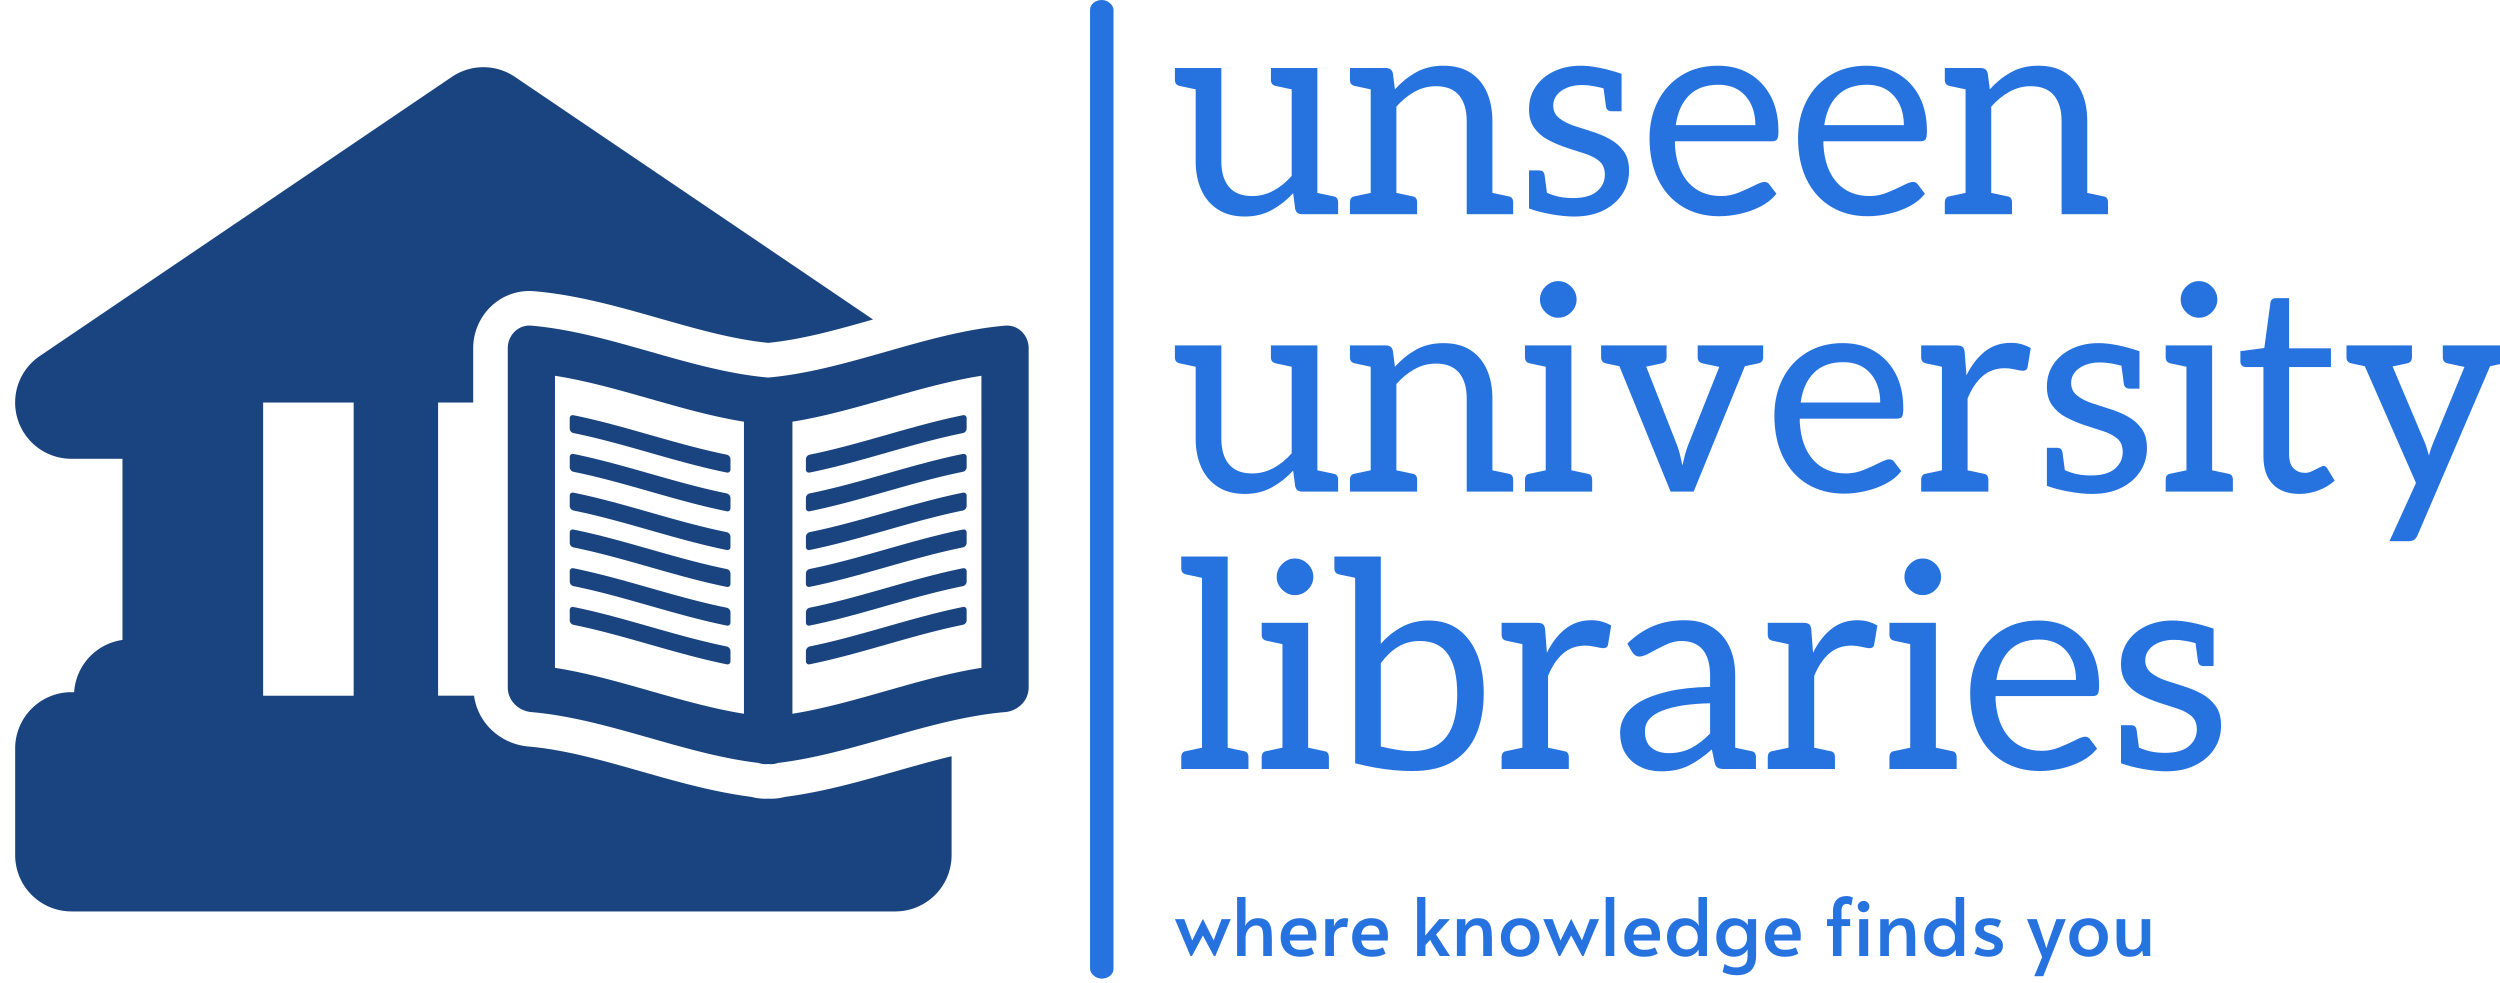 <svg xmlns="http://www.w3.org/2000/svg" version="1.1" xmlns:xlink="http://www.w3.org/1999/xlink" xmlns:svgjs="http://svgjs.dev/svgjs" width="1500" height="590" viewBox="0 0 1500 590"><g transform="matrix(1,0,0,1,7.015,-1.409)"><svg viewBox="0 0 396 156" data-background-color="#ffffff" preserveAspectRatio="xMidYMid meet" height="590" width="1500" xmlns="http://www.w3.org/2000/svg" xmlns:xlink="http://www.w3.org/1999/xlink"><g id="tight-bounds" transform="matrix(1,0,0,1,0.24,0.372)"><svg viewBox="0 0 395.52 155.255" height="155.255" width="395.52"><g><svg viewBox="0 0 595.473 233.743" height="155.255" width="395.52"><g><rect width="5.602" height="233.743" x="256.742" y="0" fill="#2672de" opacity="1" stroke-width="0" stroke="transparent" fill-opacity="1" class="rect-yte-0" data-fill-palette-color="primary" rx="1%" id="yte-0" data-palette-color="#2672de"></rect></g><g transform="matrix(1,0,0,1,277.01,0.581)"><svg viewBox="0 0 318.463 232.581" height="232.581" width="318.463"><g id="textblocktransform"><svg viewBox="0 0 318.463 232.581" height="232.581" width="318.463" id="textblock"><g><svg viewBox="0 0 318.463 198.764" height="198.764" width="318.463"><g transform="matrix(1,0,0,1,0,0)"><svg width="318.463" viewBox="0.3 -25.75 231.2 122.35" height="198.764" data-palette-color="#2672de"><svg></svg><svg></svg><svg></svg><g class="wordmark-text-0" data-fill-palette-color="primary" id="text-0"><path d="M12.4 0.4v0c-1.833 0-3.383-0.41-4.65-1.23-1.267-0.813-2.223-1.937-2.87-3.37-0.653-1.433-0.98-3.1-0.98-5v0-16.15h4.45v16.15c0 1.933 0.443 3.423 1.33 4.47 0.88 1.053 2.22 1.58 4.02 1.58v0c1.3 0 2.527-0.31 3.68-0.93 1.147-0.613 2.203-1.47 3.17-2.57v0-18.7h4.45v25.35h-2.65c-0.667 0-1.067-0.317-1.2-0.95v0l-0.35-2.7c-1.1 1.2-2.333 2.173-3.7 2.92-1.367 0.753-2.933 1.13-4.7 1.13zM28.6 0h-5.1l0.55-3.9 3.75 0.8c0.267 0.033 0.467 0.14 0.6 0.32 0.133 0.187 0.2 0.43 0.2 0.73v0zM0.3-25.35h5.1l-0.55 3.9-3.75-0.8c-0.267-0.067-0.467-0.183-0.6-0.35-0.133-0.167-0.2-0.4-0.2-0.7v0zM16.95-25.35h5.1l-0.55 3.9-3.75-0.8c-0.267-0.067-0.467-0.183-0.6-0.35-0.133-0.167-0.2-0.4-0.2-0.7v0zM38.7 0h-4.45v-25.35h2.65c0.667 0 1.067 0.317 1.2 0.95v0l0.35 2.75c1.1-1.233 2.333-2.227 3.7-2.98 1.367-0.747 2.933-1.12 4.7-1.12v0c1.867 0 3.427 0.4 4.68 1.2 1.247 0.8 2.197 1.923 2.85 3.37 0.647 1.453 0.97 3.13 0.97 5.03v0 16.15h-4.45v-16.15c0-1.9-0.44-3.383-1.32-4.45-0.887-1.067-2.23-1.6-4.03-1.6v0c-1.3 0-2.523 0.317-3.67 0.95-1.153 0.633-2.213 1.5-3.18 2.6v0zM35.75 0h-5.1v-2.05c0-0.3 0.067-0.543 0.2-0.73 0.133-0.18 0.333-0.287 0.6-0.32v0l3.75-0.8zM42.3 0h-5.1l0.55-3.9 3.75 0.8c0.267 0.033 0.467 0.14 0.6 0.32 0.133 0.187 0.2 0.43 0.2 0.73v0zM58.95 0h-5.1l0.55-3.9 3.75 0.8c0.267 0.033 0.467 0.14 0.6 0.32 0.133 0.187 0.2 0.43 0.2 0.73v0zM30.65-25.35h5.1l-0.55 3.9-3.75-0.8c-0.267-0.067-0.467-0.183-0.6-0.35-0.133-0.167-0.2-0.4-0.2-0.7v0zM69.55 0.4v0c-1.2 0-2.54-0.133-4.02-0.4-1.487-0.267-2.763-0.6-3.83-1v0-3.7l2.2 0.5c0.433 0.3 1.123 0.607 2.07 0.92 0.953 0.32 2.063 0.48 3.33 0.48v0c1.9 0 3.3-0.393 4.2-1.18 0.9-0.78 1.35-1.737 1.35-2.87v0c0-1-0.3-1.767-0.9-2.3-0.6-0.533-1.4-0.967-2.4-1.3-1-0.333-2.083-0.683-3.25-1.05v0c-1.2-0.4-2.3-0.867-3.3-1.4-1-0.533-1.8-1.227-2.4-2.08-0.6-0.847-0.9-1.92-0.9-3.22v0c0-1.5 0.393-2.817 1.18-3.95 0.78-1.133 1.847-2.017 3.2-2.65 1.347-0.633 2.87-0.95 4.57-0.95v0c0.967 0 2.043 0.117 3.23 0.35 1.18 0.233 2.47 0.583 3.87 1.05v0 3l-2.65-0.35c-0.7-0.2-1.41-0.367-2.13-0.5-0.713-0.133-1.403-0.2-2.07-0.2v0c-0.967 0-1.823 0.15-2.57 0.45-0.753 0.3-1.347 0.717-1.78 1.25-0.433 0.533-0.65 1.15-0.65 1.85v0c0 0.933 0.357 1.673 1.07 2.22 0.72 0.553 1.597 0.997 2.63 1.33 1.033 0.333 2.017 0.65 2.95 0.95v0c1.1 0.333 2.14 0.767 3.12 1.3 0.987 0.533 1.797 1.233 2.43 2.1 0.633 0.867 0.95 2 0.95 3.4v0c0 1.5-0.39 2.85-1.17 4.05-0.787 1.2-1.887 2.15-3.3 2.85-1.42 0.7-3.097 1.05-5.03 1.05zM75.05-18.65l-0.5-3.75 3.2 0.65v3.9h-1.65c-0.333 0-0.583-0.073-0.75-0.22-0.167-0.153-0.267-0.347-0.3-0.58zM64.4-6.8l0.5 3.75-3.2-0.65v-3.9h1.65c0.367 0 0.627 0.073 0.78 0.22 0.147 0.153 0.237 0.347 0.27 0.58zM94.7 0.35v0c-2.433 0-4.557-0.55-6.37-1.65-1.82-1.1-3.23-2.667-4.23-4.7-1-2.033-1.5-4.433-1.5-7.2v0c0-2.367 0.483-4.5 1.45-6.4 0.967-1.9 2.343-3.4 4.13-4.5 1.78-1.1 3.87-1.65 6.27-1.65v0c2.1 0 3.933 0.467 5.5 1.4 1.567 0.933 2.793 2.24 3.68 3.92 0.88 1.687 1.32 3.697 1.32 6.03v0c0 0.7-0.073 1.167-0.22 1.4-0.153 0.233-0.447 0.35-0.88 0.35v0h-16.85c0 0.1 0 0.207 0 0.32 0 0.12 0 0.23 0 0.33v0c0.167 2.8 0.95 4.973 2.35 6.52 1.4 1.553 3.3 2.33 5.7 2.33v0c1.033 0 2.06-0.21 3.08-0.63 1.013-0.413 1.913-0.82 2.7-1.22 0.78-0.4 1.337-0.6 1.67-0.6v0c0.367 0 0.65 0.133 0.85 0.4v0l1.25 1.65c-0.667 0.867-1.557 1.59-2.67 2.17-1.12 0.587-2.313 1.02-3.58 1.3-1.267 0.287-2.483 0.43-3.65 0.43zM87.15-15.45v0h13.8c0-2.067-0.567-3.75-1.7-5.05-1.133-1.3-2.7-1.95-4.7-1.95v0c-2.167 0-3.867 0.617-5.1 1.85-1.233 1.233-2 2.95-2.3 5.15zM120.45 0.35v0c-2.433 0-4.557-0.55-6.37-1.65-1.82-1.1-3.23-2.667-4.23-4.7-1-2.033-1.5-4.433-1.5-7.2v0c0-2.367 0.483-4.5 1.45-6.4 0.967-1.9 2.343-3.4 4.13-4.5 1.78-1.1 3.87-1.65 6.27-1.65v0c2.1 0 3.933 0.467 5.5 1.4 1.567 0.933 2.793 2.24 3.68 3.92 0.88 1.687 1.32 3.697 1.32 6.03v0c0 0.7-0.073 1.167-0.22 1.4-0.153 0.233-0.447 0.35-0.88 0.35v0h-16.85c0 0.1 0 0.207 0 0.32 0 0.12 0 0.23 0 0.33v0c0.167 2.8 0.95 4.973 2.35 6.52 1.4 1.553 3.3 2.33 5.7 2.33v0c1.033 0 2.06-0.21 3.08-0.63 1.013-0.413 1.913-0.82 2.7-1.22 0.78-0.4 1.337-0.6 1.67-0.6v0c0.367 0 0.65 0.133 0.85 0.4v0l1.25 1.65c-0.667 0.867-1.557 1.59-2.67 2.17-1.12 0.587-2.313 1.02-3.58 1.3-1.267 0.287-2.483 0.43-3.65 0.43zM112.9-15.45v0h13.8c0-2.067-0.567-3.75-1.7-5.05-1.133-1.3-2.7-1.95-4.7-1.95v0c-2.167 0-3.867 0.617-5.1 1.85-1.233 1.233-2 2.95-2.3 5.15zM141.85 0h-4.45v-25.35h2.65c0.667 0 1.067 0.317 1.2 0.95v0l0.35 2.75c1.1-1.233 2.333-2.227 3.7-2.98 1.367-0.747 2.933-1.12 4.7-1.12v0c1.867 0 3.427 0.4 4.68 1.2 1.247 0.8 2.197 1.923 2.85 3.37 0.647 1.453 0.97 3.13 0.97 5.03v0 16.15h-4.45v-16.15c0-1.9-0.44-3.383-1.32-4.45-0.887-1.067-2.23-1.6-4.03-1.6v0c-1.3 0-2.523 0.317-3.67 0.95-1.153 0.633-2.213 1.5-3.18 2.6v0zM138.9 0h-5.1v-2.05c0-0.3 0.067-0.543 0.2-0.73 0.133-0.18 0.333-0.287 0.6-0.32v0l3.75-0.8zM145.45 0h-5.1l0.55-3.9 3.75 0.8c0.267 0.033 0.467 0.14 0.6 0.32 0.133 0.187 0.2 0.43 0.2 0.73v0zM162.1 0h-5.1l0.55-3.9 3.75 0.8c0.267 0.033 0.467 0.14 0.6 0.32 0.133 0.187 0.2 0.43 0.2 0.73v0zM133.8-25.35h5.1l-0.55 3.9-3.75-0.8c-0.267-0.067-0.467-0.183-0.6-0.35-0.133-0.167-0.2-0.4-0.2-0.7v0z" fill="#2672de" fill-rule="nonzero" stroke="none" stroke-width="1" stroke-linecap="butt" stroke-linejoin="miter" stroke-miterlimit="10" stroke-dasharray="" stroke-dashoffset="0" font-family="none" font-weight="none" font-size="none" text-anchor="none" style="mix-blend-mode: normal" data-fill-palette-color="primary" opacity="1"></path><path transform="translate(0,48.1)" d="M12.4 0.4v0c-1.833 0-3.383-0.41-4.65-1.23-1.267-0.813-2.223-1.937-2.87-3.37-0.653-1.433-0.98-3.1-0.98-5v0-16.15h4.45v16.15c0 1.933 0.443 3.423 1.33 4.47 0.88 1.053 2.22 1.58 4.02 1.58v0c1.3 0 2.527-0.31 3.68-0.93 1.147-0.613 2.203-1.47 3.17-2.57v0-18.7h4.45v25.35h-2.65c-0.667 0-1.067-0.317-1.2-0.95v0l-0.35-2.7c-1.1 1.2-2.333 2.173-3.7 2.92-1.367 0.753-2.933 1.13-4.7 1.13zM28.6 0h-5.1l0.55-3.9 3.75 0.8c0.267 0.033 0.467 0.14 0.6 0.32 0.133 0.187 0.2 0.43 0.2 0.73v0zM0.3-25.35h5.1l-0.55 3.9-3.75-0.8c-0.267-0.067-0.467-0.183-0.6-0.35-0.133-0.167-0.2-0.4-0.2-0.7v0zM16.95-25.35h5.1l-0.55 3.9-3.75-0.8c-0.267-0.067-0.467-0.183-0.6-0.35-0.133-0.167-0.2-0.4-0.2-0.7v0zM38.7 0h-4.45v-25.35h2.65c0.667 0 1.067 0.317 1.2 0.95v0l0.35 2.75c1.1-1.233 2.333-2.227 3.7-2.98 1.367-0.747 2.933-1.12 4.7-1.12v0c1.867 0 3.427 0.4 4.68 1.2 1.247 0.8 2.197 1.923 2.85 3.37 0.647 1.453 0.97 3.13 0.97 5.03v0 16.15h-4.45v-16.15c0-1.9-0.44-3.383-1.32-4.45-0.887-1.067-2.23-1.6-4.03-1.6v0c-1.3 0-2.523 0.317-3.67 0.95-1.153 0.633-2.213 1.5-3.18 2.6v0zM35.75 0h-5.1v-2.05c0-0.3 0.067-0.543 0.2-0.73 0.133-0.18 0.333-0.287 0.6-0.32v0l3.75-0.8zM42.3 0h-5.1l0.55-3.9 3.75 0.8c0.267 0.033 0.467 0.14 0.6 0.32 0.133 0.187 0.2 0.43 0.2 0.73v0zM58.95 0h-5.1l0.55-3.9 3.75 0.8c0.267 0.033 0.467 0.14 0.6 0.32 0.133 0.187 0.2 0.43 0.2 0.73v0zM30.65-25.35h5.1l-0.55 3.9-3.75-0.8c-0.267-0.067-0.467-0.183-0.6-0.35-0.133-0.167-0.2-0.4-0.2-0.7v0zM69.05 0h-4.45v-25.35h4.45zM66.1 0h-5.1v-2.05c0-0.3 0.067-0.543 0.2-0.73 0.133-0.18 0.333-0.287 0.6-0.32v0l3.75-0.8zM72.65 0h-5.1l0.55-3.9 3.75 0.8c0.267 0.033 0.467 0.14 0.6 0.32 0.133 0.187 0.2 0.43 0.2 0.73v0zM61-25.35h5.1l-0.55 3.9-3.75-0.8c-0.267-0.067-0.467-0.183-0.6-0.35-0.133-0.167-0.2-0.4-0.2-0.7v0zM66.75-30.15v0c-0.833 0-1.567-0.317-2.2-0.95-0.633-0.633-0.95-1.367-0.95-2.2v0c0-0.867 0.317-1.617 0.95-2.25 0.633-0.633 1.367-0.95 2.2-0.95v0c0.867 0 1.617 0.317 2.25 0.95 0.633 0.633 0.95 1.383 0.95 2.25v0c0 0.833-0.317 1.567-0.95 2.2-0.633 0.633-1.383 0.95-2.25 0.95zM90.25 0h-4l-10.35-25.35h3.65c0.367 0 0.667 0.09 0.9 0.27 0.233 0.187 0.4 0.413 0.5 0.68v0l6.4 16.3c0.167 0.433 0.327 0.933 0.48 1.5 0.147 0.567 0.303 1.25 0.47 2.05v0c0.133-0.567 0.273-1.15 0.42-1.75 0.153-0.6 0.347-1.2 0.58-1.8v0l6.5-16.3c0.1-0.267 0.26-0.493 0.48-0.68 0.213-0.18 0.487-0.27 0.82-0.27v0h3.5zM82.75-24.1h-3.75v-1.25h3.75zM98.3-24.1h-3.75v-1.25h3.75zM74.2-25.35h5.1l-0.55 3.9-3.75-0.8c-0.267-0.067-0.467-0.183-0.6-0.35-0.133-0.167-0.2-0.4-0.2-0.7v0zM80.45-25.35h5.1v2.05c0 0.3-0.067 0.533-0.2 0.7-0.133 0.167-0.333 0.283-0.6 0.35v0l-3.75 0.8zM90.95-25.35h5.1l-0.55 3.9-3.75-0.8c-0.267-0.067-0.467-0.183-0.6-0.35-0.133-0.167-0.2-0.4-0.2-0.7v0zM97.2-25.35h5.1v2.05c0 0.3-0.067 0.533-0.2 0.7-0.133 0.167-0.333 0.283-0.6 0.35v0l-3.75 0.8zM116.35 0.35v0c-2.433 0-4.56-0.55-6.38-1.65-1.813-1.1-3.22-2.667-4.22-4.7-1-2.033-1.5-4.433-1.5-7.2v0c0-2.367 0.483-4.5 1.45-6.4 0.967-1.9 2.343-3.4 4.13-4.5 1.78-1.1 3.87-1.65 6.27-1.65v0c2.1 0 3.933 0.467 5.5 1.4 1.567 0.933 2.793 2.24 3.68 3.92 0.88 1.687 1.32 3.697 1.32 6.03v0c0 0.7-0.073 1.167-0.22 1.4-0.153 0.233-0.447 0.35-0.88 0.35v0h-16.85c0 0.1 0 0.207 0 0.32 0 0.12 0 0.23 0 0.33v0c0.167 2.8 0.95 4.973 2.35 6.52 1.4 1.553 3.3 2.33 5.7 2.33v0c1.033 0 2.06-0.21 3.08-0.63 1.013-0.413 1.91-0.82 2.69-1.22 0.787-0.4 1.347-0.6 1.68-0.6v0c0.367 0 0.65 0.133 0.85 0.4v0l1.25 1.65c-0.667 0.867-1.557 1.59-2.67 2.17-1.12 0.587-2.313 1.02-3.58 1.3-1.267 0.287-2.483 0.43-3.65 0.43zM108.8-15.45v0h13.8c0-2.067-0.567-3.75-1.7-5.05-1.133-1.3-2.7-1.95-4.7-1.95v0c-2.167 0-3.867 0.617-5.1 1.85-1.233 1.233-2 2.95-2.3 5.15zM137.75 0h-4.45v-25.35h2.55c0.5 0 0.85 0.09 1.05 0.27 0.2 0.187 0.317 0.513 0.35 0.98v0l0.3 3.95c0.867-1.767 1.933-3.15 3.2-4.15 1.267-1 2.767-1.5 4.5-1.5v0c0.7 0 1.333 0.083 1.9 0.25 0.567 0.167 1.083 0.383 1.55 0.65v0l-0.55 3.35c-0.033 0.2-0.123 0.35-0.27 0.45-0.153 0.1-0.33 0.15-0.53 0.15v0c-0.233 0-0.683-0.077-1.35-0.23-0.667-0.147-1.25-0.22-1.75-0.22v0c-1.533 0-2.823 0.45-3.87 1.35-1.053 0.9-1.93 2.2-2.63 3.9v0zM141.35 0h-5.1l0.55-3.9 3.75 0.8c0.267 0.033 0.467 0.14 0.6 0.32 0.133 0.187 0.2 0.43 0.2 0.73v0zM134.8 0h-5.1v-2.05c0-0.3 0.067-0.543 0.2-0.73 0.133-0.18 0.333-0.287 0.6-0.32v0l3.75-0.8zM129.7-25.35h5.1l-0.55 3.9-3.75-0.8c-0.267-0.067-0.467-0.183-0.6-0.35-0.133-0.167-0.2-0.4-0.2-0.7v0zM159.35 0.4v0c-1.2 0-2.54-0.133-4.02-0.4-1.487-0.267-2.763-0.6-3.83-1v0-3.7l2.2 0.5c0.433 0.3 1.127 0.607 2.08 0.92 0.947 0.32 2.053 0.48 3.32 0.48v0c1.9 0 3.3-0.393 4.2-1.18 0.9-0.78 1.35-1.737 1.35-2.87v0c0-1-0.3-1.767-0.9-2.3-0.6-0.533-1.4-0.967-2.4-1.3-1-0.333-2.083-0.683-3.25-1.05v0c-1.2-0.4-2.3-0.867-3.3-1.4-1-0.533-1.8-1.227-2.4-2.08-0.6-0.847-0.9-1.92-0.9-3.22v0c0-1.5 0.393-2.817 1.18-3.95 0.78-1.133 1.847-2.017 3.2-2.65 1.347-0.633 2.87-0.95 4.57-0.95v0c0.967 0 2.043 0.117 3.23 0.35 1.18 0.233 2.47 0.583 3.87 1.05v0 3l-2.65-0.35c-0.7-0.2-1.407-0.367-2.12-0.5-0.72-0.133-1.413-0.2-2.08-0.2v0c-0.967 0-1.823 0.15-2.57 0.45-0.753 0.3-1.347 0.717-1.78 1.25-0.433 0.533-0.65 1.15-0.65 1.85v0c0 0.933 0.36 1.673 1.08 2.22 0.713 0.553 1.587 0.997 2.62 1.33 1.033 0.333 2.017 0.65 2.95 0.95v0c1.1 0.333 2.14 0.767 3.12 1.3 0.987 0.533 1.797 1.233 2.43 2.1 0.633 0.867 0.95 2 0.95 3.4v0c0 1.5-0.39 2.85-1.17 4.05-0.787 1.2-1.887 2.15-3.3 2.85-1.42 0.7-3.097 1.05-5.03 1.05zM164.85-18.65l-0.5-3.75 3.2 0.65v3.9h-1.65c-0.333 0-0.583-0.073-0.75-0.22-0.167-0.153-0.267-0.347-0.3-0.58zM154.2-6.8l0.5 3.75-3.2-0.65v-3.9h1.65c0.367 0 0.627 0.073 0.78 0.22 0.147 0.153 0.237 0.347 0.27 0.58zM180.15 0h-4.45v-25.35h4.45zM177.2 0h-5.1v-2.05c0-0.3 0.067-0.543 0.2-0.73 0.133-0.18 0.333-0.287 0.6-0.32v0l3.75-0.8zM183.75 0h-5.1l0.55-3.9 3.75 0.8c0.267 0.033 0.467 0.14 0.6 0.32 0.133 0.187 0.2 0.43 0.2 0.73v0zM172.1-25.35h5.1l-0.55 3.9-3.75-0.8c-0.267-0.067-0.467-0.183-0.6-0.35-0.133-0.167-0.2-0.4-0.2-0.7v0zM177.85-30.15v0c-0.833 0-1.567-0.317-2.2-0.95-0.633-0.633-0.95-1.367-0.95-2.2v0c0-0.867 0.317-1.617 0.95-2.25 0.633-0.633 1.367-0.95 2.2-0.95v0c0.867 0 1.617 0.317 2.25 0.95 0.633 0.633 0.95 1.383 0.95 2.25v0c0 0.833-0.317 1.567-0.95 2.2-0.633 0.633-1.383 0.95-2.25 0.95zM195.3 0.4v0c-2 0-3.54-0.56-4.62-1.68-1.087-1.113-1.63-2.72-1.63-4.82v0-15.5h-3.05c-0.267 0-0.49-0.083-0.67-0.25-0.187-0.167-0.28-0.417-0.28-0.75v0-1.75l4.15-0.55 1.05-7.8c0.067-0.567 0.4-0.85 1-0.85v0h2.25v8.7h7.25v3.25h-7.25v15.2c0 1.067 0.26 1.857 0.78 2.37 0.513 0.52 1.187 0.78 2.02 0.78v0c0.367 0 0.767-0.1 1.2-0.3 0.433-0.2 0.833-0.4 1.2-0.6 0.367-0.2 0.633-0.3 0.8-0.3v0c0.233 0 0.433 0.133 0.6 0.4v0l1.3 2.15c-0.767 0.7-1.69 1.257-2.77 1.67-1.087 0.42-2.197 0.63-3.33 0.63zM214.2 8.6h-3.3l4.6-10.1-10.45-23.85h3.85c0.4 0 0.71 0.1 0.93 0.3 0.213 0.2 0.37 0.417 0.47 0.65v0l6.75 15.95c0.1 0.233 0.217 0.567 0.35 1 0.133 0.433 0.25 0.833 0.35 1.2v0c0.067-0.267 0.133-0.517 0.2-0.75 0.067-0.233 0.15-0.477 0.25-0.73 0.1-0.247 0.2-0.503 0.3-0.77v0l6.55-15.9c0.1-0.267 0.277-0.493 0.53-0.68 0.247-0.18 0.503-0.27 0.77-0.27v0h3.55l-14.1 32.85c-0.133 0.333-0.317 0.6-0.55 0.8-0.233 0.2-0.583 0.3-1.05 0.3zM212-24.1h-3.75v-1.25h3.75zM227.5-24.1h-3.75v-1.25h3.75zM203.45-25.35h5.1l-0.55 3.9-3.75-0.8c-0.267-0.067-0.467-0.183-0.6-0.35-0.133-0.167-0.2-0.4-0.2-0.7v0zM209.7-25.35h5.1v2.05c0 0.3-0.067 0.533-0.2 0.7-0.133 0.167-0.333 0.283-0.6 0.35v0l-3.75 0.8zM220.15-25.35h5.1l-0.55 3.9-3.75-0.8c-0.267-0.067-0.467-0.183-0.6-0.35-0.133-0.167-0.2-0.4-0.2-0.7v0zM226.4-25.35h5.1v2.05c0 0.3-0.067 0.533-0.2 0.7-0.133 0.167-0.333 0.283-0.6 0.35v0l-3.75 0.8z" fill="#2672de" fill-rule="nonzero" stroke="none" stroke-width="1" stroke-linecap="butt" stroke-linejoin="miter" stroke-miterlimit="10" stroke-dasharray="" stroke-dashoffset="0" font-family="none" font-weight="none" font-size="none" text-anchor="none" style="mix-blend-mode: normal" data-fill-palette-color="primary" opacity="1"></path><path transform="translate(0,96.2)" d="M9.45 0h-4.45v-36.85h4.45zM6.5 0h-5.1v-2.05c0-0.3 0.067-0.543 0.2-0.73 0.133-0.18 0.333-0.287 0.6-0.32v0l3.75-0.8zM13.05 0h-5.1l0.55-3.9 3.75 0.8c0.267 0.033 0.467 0.14 0.6 0.32 0.133 0.187 0.2 0.43 0.2 0.73v0zM1.4-36.85h5.1l-0.55 3.9-3.75-0.8c-0.267-0.067-0.467-0.183-0.6-0.35-0.133-0.167-0.2-0.4-0.2-0.7v0zM23.4 0h-4.45v-25.35h4.45zM20.45 0h-5.1v-2.05c0-0.3 0.067-0.543 0.2-0.73 0.133-0.18 0.333-0.287 0.6-0.32v0l3.75-0.8zM27 0h-5.1l0.55-3.9 3.75 0.8c0.267 0.033 0.467 0.14 0.6 0.32 0.133 0.187 0.2 0.43 0.2 0.73v0zM15.35-25.35h5.1l-0.55 3.9-3.75-0.8c-0.267-0.067-0.467-0.183-0.6-0.35-0.133-0.167-0.2-0.4-0.2-0.7v0zM21.1-30.15v0c-0.833 0-1.567-0.317-2.2-0.95-0.633-0.633-0.95-1.367-0.95-2.2v0c0-0.867 0.317-1.617 0.95-2.25 0.633-0.633 1.367-0.95 2.2-0.95v0c0.867 0 1.617 0.317 2.25 0.95 0.633 0.633 0.95 1.383 0.95 2.25v0c0 0.833-0.317 1.567-0.95 2.2-0.633 0.633-1.383 0.95-2.25 0.95zM41.45 0.35v0c-1.067 0-2.133-0.05-3.2-0.15-1.067-0.1-2.157-0.25-3.27-0.45-1.12-0.2-2.263-0.45-3.43-0.75v0-35.85h4.45v15.15c1.033-1.2 2.243-2.177 3.63-2.93 1.38-0.747 2.937-1.12 4.67-1.12v0c2.067 0 3.81 0.533 5.23 1.6 1.413 1.067 2.487 2.54 3.22 4.42 0.733 1.887 1.1 4.08 1.1 6.58v0c0 2.633-0.417 4.967-1.25 7-0.833 2.033-2.157 3.623-3.97 4.77-1.82 1.153-4.213 1.73-7.18 1.73zM41.4-3.1v0c1.767 0 3.233-0.357 4.4-1.07 1.167-0.72 2.033-1.813 2.6-3.28 0.567-1.467 0.85-3.317 0.85-5.55v0c0-3-0.523-5.283-1.57-6.85-1.053-1.567-2.68-2.35-4.88-2.35v0c-1.433 0-2.7 0.333-3.8 1-1.1 0.667-2.1 1.617-3 2.85v0 14.45c1 0.233 1.943 0.423 2.83 0.57 0.88 0.153 1.737 0.23 2.57 0.23zM27.95-36.85h5.1l-0.55 3.9-3.75-0.8c-0.267-0.067-0.467-0.183-0.6-0.35-0.133-0.167-0.2-0.4-0.2-0.7v0zM65 0h-4.45v-25.35h2.55c0.5 0 0.85 0.09 1.05 0.27 0.2 0.187 0.317 0.513 0.35 0.98v0l0.3 3.95c0.867-1.767 1.933-3.15 3.2-4.15 1.267-1 2.767-1.5 4.5-1.5v0c0.7 0 1.333 0.083 1.9 0.25 0.567 0.167 1.083 0.383 1.55 0.65v0l-0.55 3.35c-0.033 0.2-0.123 0.35-0.27 0.45-0.153 0.1-0.33 0.15-0.53 0.15v0c-0.233 0-0.683-0.077-1.35-0.23-0.667-0.147-1.25-0.22-1.75-0.22v0c-1.533 0-2.823 0.45-3.87 1.35-1.053 0.9-1.93 2.2-2.63 3.9v0zM68.6 0h-5.1l0.55-3.9 3.75 0.8c0.267 0.033 0.467 0.14 0.6 0.32 0.133 0.187 0.2 0.43 0.2 0.73v0zM62.05 0h-5.1v-2.05c0-0.3 0.067-0.543 0.2-0.73 0.133-0.18 0.333-0.287 0.6-0.32v0l3.75-0.8zM56.95-25.35h5.1l-0.55 3.9-3.75-0.8c-0.267-0.067-0.467-0.183-0.6-0.35-0.133-0.167-0.2-0.4-0.2-0.7v0zM84.6 0.4v0c-1.333 0-2.533-0.26-3.6-0.78-1.067-0.513-1.917-1.27-2.55-2.27-0.633-1-0.95-2.233-0.95-3.7v0c0-1 0.277-1.957 0.83-2.87 0.547-0.92 1.437-1.747 2.67-2.48v0c1.233-0.7 2.843-1.283 4.83-1.75 1.98-0.467 4.403-0.733 7.27-0.8v0-1.95c0-1.967-0.423-3.46-1.27-4.48-0.853-1.013-2.097-1.52-3.73-1.52v0c-0.867 0-1.773 0.223-2.72 0.67-0.953 0.453-1.83 0.903-2.63 1.35-0.8 0.453-1.433 0.68-1.9 0.68v0c-0.3 0-0.557-0.083-0.77-0.25-0.22-0.167-0.397-0.367-0.53-0.6v0l-0.8-1.4c1.4-1.367 2.91-2.383 4.53-3.05 1.613-0.667 3.403-1 5.37-1v0c1.9 0 3.5 0.4 4.8 1.2 1.3 0.8 2.293 1.917 2.98 3.35 0.68 1.433 1.02 3.117 1.02 5.05v0 16.2h-1.95c-0.433 0-0.783-0.067-1.05-0.2-0.267-0.133-0.45-0.417-0.55-0.85v0l-0.5-2.35c-1.333 1.2-2.667 2.133-4 2.8-1.333 0.667-2.933 1-4.8 1zM85.9-2.75v0c1.5 0 2.817-0.3 3.95-0.9 1.133-0.6 2.217-1.433 3.25-2.5v0-5.25c-1.733 0.033-3.3 0.157-4.7 0.37-1.4 0.22-2.59 0.52-3.57 0.9-0.987 0.387-1.737 0.87-2.25 1.45-0.52 0.587-0.78 1.297-0.78 2.13v0c0 1.333 0.393 2.3 1.18 2.9 0.78 0.6 1.753 0.9 2.92 0.9zM101.05 0h-5.1l0.55-3.9 3.75 0.8c0.267 0.033 0.467 0.14 0.6 0.32 0.133 0.187 0.2 0.43 0.2 0.73v0zM111.15 0h-4.45v-25.35h2.55c0.5 0 0.85 0.09 1.05 0.27 0.2 0.187 0.317 0.513 0.35 0.98v0l0.3 3.95c0.867-1.767 1.933-3.15 3.2-4.15 1.267-1 2.767-1.5 4.5-1.5v0c0.7 0 1.333 0.083 1.9 0.25 0.567 0.167 1.083 0.383 1.55 0.65v0l-0.55 3.35c-0.033 0.2-0.123 0.35-0.27 0.45-0.153 0.1-0.33 0.15-0.53 0.15v0c-0.233 0-0.683-0.077-1.35-0.23-0.667-0.147-1.25-0.22-1.75-0.22v0c-1.533 0-2.823 0.45-3.87 1.35-1.053 0.9-1.93 2.2-2.63 3.9v0zM114.75 0h-5.1l0.55-3.9 3.75 0.8c0.267 0.033 0.467 0.14 0.6 0.32 0.133 0.187 0.2 0.43 0.2 0.73v0zM108.2 0h-5.1v-2.05c0-0.3 0.067-0.543 0.2-0.73 0.133-0.18 0.333-0.287 0.6-0.32v0l3.75-0.8zM103.1-25.35h5.1l-0.55 3.9-3.75-0.8c-0.267-0.067-0.467-0.183-0.6-0.35-0.133-0.167-0.2-0.4-0.2-0.7v0zM132.25 0h-4.45v-25.35h4.45zM129.3 0h-5.1v-2.05c0-0.3 0.067-0.543 0.2-0.73 0.133-0.18 0.333-0.287 0.6-0.32v0l3.75-0.8zM135.85 0h-5.1l0.55-3.9 3.75 0.8c0.267 0.033 0.467 0.14 0.6 0.32 0.133 0.187 0.2 0.43 0.2 0.73v0zM124.2-25.35h5.1l-0.55 3.9-3.75-0.8c-0.267-0.067-0.467-0.183-0.6-0.35-0.133-0.167-0.2-0.4-0.2-0.7v0zM129.95-30.15v0c-0.833 0-1.567-0.317-2.2-0.95-0.633-0.633-0.95-1.367-0.95-2.2v0c0-0.867 0.317-1.617 0.95-2.25 0.633-0.633 1.367-0.95 2.2-0.95v0c0.867 0 1.617 0.317 2.25 0.95 0.633 0.633 0.95 1.383 0.95 2.25v0c0 0.833-0.317 1.567-0.95 2.2-0.633 0.633-1.383 0.95-2.25 0.95zM150.3 0.35v0c-2.433 0-4.557-0.55-6.37-1.65-1.82-1.1-3.23-2.667-4.23-4.7-1-2.033-1.5-4.433-1.5-7.2v0c0-2.367 0.483-4.5 1.45-6.4 0.967-1.9 2.343-3.4 4.13-4.5 1.78-1.1 3.87-1.65 6.27-1.65v0c2.1 0 3.933 0.467 5.5 1.4 1.567 0.933 2.79 2.24 3.67 3.92 0.887 1.687 1.33 3.697 1.33 6.03v0c0 0.7-0.077 1.167-0.23 1.4-0.147 0.233-0.437 0.35-0.87 0.35v0h-16.85c0 0.1 0 0.207 0 0.32 0 0.12 0 0.23 0 0.33v0c0.167 2.8 0.95 4.973 2.35 6.52 1.4 1.553 3.3 2.33 5.7 2.33v0c1.033 0 2.057-0.21 3.07-0.63 1.02-0.413 1.923-0.82 2.71-1.22 0.78-0.4 1.337-0.6 1.67-0.6v0c0.367 0 0.65 0.133 0.85 0.4v0l1.25 1.65c-0.667 0.867-1.557 1.59-2.67 2.17-1.12 0.587-2.313 1.02-3.58 1.3-1.267 0.287-2.483 0.43-3.65 0.43zM142.75-15.45v0h13.8c0-2.067-0.567-3.75-1.7-5.05-1.133-1.3-2.7-1.95-4.7-1.95v0c-2.167 0-3.867 0.617-5.1 1.85-1.233 1.233-2 2.95-2.3 5.15zM172.2 0.4v0c-1.2 0-2.54-0.133-4.02-0.4-1.487-0.267-2.763-0.6-3.83-1v0-3.7l2.2 0.5c0.433 0.3 1.127 0.607 2.08 0.92 0.947 0.32 2.053 0.48 3.32 0.48v0c1.9 0 3.3-0.393 4.2-1.18 0.9-0.78 1.35-1.737 1.35-2.87v0c0-1-0.3-1.767-0.9-2.3-0.6-0.533-1.4-0.967-2.4-1.3-1-0.333-2.083-0.683-3.25-1.05v0c-1.2-0.4-2.3-0.867-3.3-1.4-1-0.533-1.8-1.227-2.4-2.08-0.6-0.847-0.9-1.92-0.9-3.22v0c0-1.5 0.393-2.817 1.18-3.95 0.78-1.133 1.843-2.017 3.19-2.65 1.353-0.633 2.88-0.95 4.58-0.95v0c0.967 0 2.043 0.117 3.23 0.35 1.18 0.233 2.47 0.583 3.87 1.05v0 3l-2.65-0.35c-0.7-0.2-1.407-0.367-2.12-0.5-0.72-0.133-1.413-0.2-2.08-0.2v0c-0.967 0-1.827 0.15-2.58 0.45-0.747 0.3-1.337 0.717-1.77 1.25-0.433 0.533-0.65 1.15-0.65 1.85v0c0 0.933 0.36 1.673 1.08 2.22 0.713 0.553 1.587 0.997 2.62 1.33 1.033 0.333 2.017 0.65 2.95 0.95v0c1.1 0.333 2.14 0.767 3.12 1.3 0.987 0.533 1.797 1.233 2.43 2.1 0.633 0.867 0.95 2 0.95 3.4v0c0 1.5-0.39 2.85-1.17 4.05-0.787 1.2-1.89 2.15-3.31 2.85-1.413 0.7-3.087 1.05-5.02 1.05zM177.7-18.65l-0.5-3.75 3.2 0.65v3.9h-1.65c-0.333 0-0.583-0.073-0.75-0.22-0.167-0.153-0.267-0.347-0.3-0.58zM167.05-6.8l0.5 3.75-3.2-0.65v-3.9h1.65c0.367 0 0.627 0.073 0.78 0.22 0.147 0.153 0.237 0.347 0.27 0.58z" fill="#2672de" fill-rule="nonzero" stroke="none" stroke-width="1" stroke-linecap="butt" stroke-linejoin="miter" stroke-miterlimit="10" stroke-dasharray="" stroke-dashoffset="0" font-family="none" font-weight="none" font-size="none" text-anchor="none" style="mix-blend-mode: normal" data-fill-palette-color="primary" opacity="1"></path></g></svg></g></svg></g><g transform="matrix(1,0,0,1,0,213.43)"><svg viewBox="0 0 232.956 19.151" height="19.151" width="232.956"><g transform="matrix(1,0,0,1,0,0)"><svg width="232.956" viewBox="0.15 -37.35 607.54 49.95" height="19.151" data-palette-color="#2672de"><path d="M24.35 0L17.55-12.75 10.75 0 9.8 0 0.15-22.95 5.95-22.95 10.9-9.6 17.45-22.95 17.65-22.95 24.25-9.7 29.2-22.95 34.9-22.95 25.3 0 24.35 0ZM38.85 0L38.85-36.75 44.1-36.75 44.1-22.95 43.9-18.7Q44.85-20.8 46.95-22.18 49.05-23.55 51.85-23.55L51.85-23.55Q55.4-23.55 57.3-22.08 59.2-20.6 59.85-17.95 60.5-15.3 60.5-11.05L60.5-11.05 60.5 0 55.15 0 55.15-11.1Q55.15-14 54.82-15.65 54.5-17.3 53.52-18.15 52.55-19 50.7-19L50.7-19Q49.2-19 47.67-18.1 46.15-17.2 45.15-15.48 44.15-13.75 44.15-11.4L44.15-11.4 44.15 0 38.85 0ZM78.2 0.5Q74.1 0.5 71.35-1.13 68.6-2.75 67.3-5.48 66-8.2 66-11.45L66-11.45Q66-15.1 67.52-17.85 69.05-20.6 71.75-22.08 74.45-23.55 77.85-23.55L77.85-23.55Q83.15-23.55 85.72-20.63 88.3-17.7 88.3-12.4L88.3-12.4Q88.3-11.05 88.15-9.6L88.15-9.6 71.65-9.6Q72.2-6.55 73.82-5.2 75.45-3.85 78.35-3.85L78.35-3.85Q80.75-3.85 82.3-4.25 83.85-4.65 85.15-5.35L85.15-5.35 86.8-1.5Q85.55-0.7 83.4-0.1 81.25 0.5 78.2 0.5L78.2 0.5ZM71.65-13.35L83.05-13.35Q83.1-16.45 81.7-17.73 80.3-19 77.7-19L77.7-19Q72.45-19 71.65-13.35L71.65-13.35ZM93.79 0L93.79-22.95 99.19-22.95 99.19-18.45Q99.99-20.75 101.79-22.15 103.59-23.55 105.89-23.55L105.89-23.55Q107.49-23.55 108.09-23.25L108.09-23.25 107.34-17.8Q106.89-18.1 105.39-18.1L105.39-18.1Q103.04-18.1 101.12-16.6 99.19-15.1 99.19-11.8L99.19-11.8 99.19 0 93.79 0ZM122.74 0.5Q118.64 0.5 115.89-1.13 113.14-2.75 111.84-5.48 110.54-8.2 110.54-11.45L110.54-11.45Q110.54-15.1 112.07-17.85 113.59-20.6 116.29-22.08 118.99-23.55 122.39-23.55L122.39-23.55Q127.69-23.55 130.27-20.63 132.84-17.7 132.84-12.4L132.84-12.4Q132.84-11.05 132.69-9.6L132.69-9.6 116.19-9.6Q116.74-6.55 118.37-5.2 119.99-3.85 122.89-3.85L122.89-3.85Q125.29-3.85 126.84-4.25 128.39-4.65 129.69-5.35L129.69-5.35 131.34-1.5Q130.09-0.7 127.94-0.1 125.79 0.5 122.74 0.5L122.74 0.5ZM116.19-13.35L127.59-13.35Q127.64-16.45 126.24-17.73 124.84-19 122.24-19L122.24-19Q116.99-19 116.19-13.35L116.19-13.35ZM162.79-13.35L171.49 0 165.14 0 160.49-7.5 159.19-10.05 156.19-6.8 156.19 0 150.99 0 150.99-36.75 156.14-36.75 156.14-16.6 156.04-12.7 164.79-22.95 171.44-22.95 162.79-13.35ZM175.78 0L175.78-22.95 181.08-22.95 181.13-18.75Q182.08-20.85 184.13-22.2 186.18-23.55 188.93-23.55L188.93-23.55Q192.48-23.55 194.38-22.08 196.28-20.6 196.93-17.95 197.58-15.3 197.58-11.05L197.58-11.05 197.58 0 192.18 0 192.18-10.9Q192.18-15.25 191.33-17.18 190.48-19.1 187.83-19.1L187.83-19.1Q186.33-19.1 184.78-18.18 183.23-17.25 182.21-15.5 181.18-13.75 181.18-11.4L181.18-11.4 181.18 0 175.78 0ZM215.23 0.5Q211.68 0.5 208.93-1.1 206.18-2.7 204.68-5.45 203.18-8.2 203.18-11.55L203.18-11.55Q203.18-14.85 204.66-17.6 206.13-20.35 208.88-21.95 211.63-23.55 215.23-23.55L215.23-23.55Q218.83-23.55 221.56-21.95 224.28-20.35 225.76-17.6 227.23-14.85 227.23-11.55L227.23-11.55Q227.23-8.2 225.73-5.45 224.23-2.7 221.51-1.1 218.78 0.5 215.23 0.5L215.23 0.5ZM215.38-3.9Q218.28-3.9 219.96-6.05 221.63-8.2 221.63-11.45L221.63-11.45Q221.63-14.7 219.83-16.93 218.03-19.15 215.08-19.15L215.08-19.15Q212.23-19.15 210.51-16.95 208.78-14.75 208.78-11.45L208.78-11.45Q208.78-8.25 210.63-6.08 212.48-3.9 215.38-3.9L215.38-3.9ZM253.78 0L246.98-12.75 240.18 0 239.23 0 229.58-22.95 235.38-22.95 240.33-9.6 246.88-22.95 247.08-22.95 253.68-9.7 258.63-22.95 264.33-22.95 254.73 0 253.78 0ZM268.48 0L268.48-36.75 273.83-36.75 273.83 0 268.48 0ZM292.27 0.5Q288.17 0.5 285.42-1.13 282.67-2.75 281.37-5.48 280.07-8.2 280.07-11.45L280.07-11.45Q280.07-15.1 281.6-17.85 283.12-20.6 285.82-22.08 288.52-23.55 291.92-23.55L291.92-23.55Q297.22-23.55 299.8-20.63 302.37-17.7 302.37-12.4L302.37-12.4Q302.37-11.05 302.22-9.6L302.22-9.6 285.72-9.6Q286.27-6.55 287.9-5.2 289.52-3.85 292.42-3.85L292.42-3.85Q294.82-3.85 296.37-4.25 297.92-4.65 299.22-5.35L299.22-5.35 300.87-1.5Q299.62-0.7 297.47-0.1 295.32 0.5 292.27 0.5L292.27 0.5ZM285.72-13.35L297.12-13.35Q297.17-16.45 295.77-17.73 294.37-19 291.77-19L291.77-19Q286.52-19 285.72-13.35L285.72-13.35ZM318.17 0.5Q315.07 0.5 312.45-0.98 309.82-2.45 308.25-5.18 306.67-7.9 306.67-11.55L306.67-11.55Q306.67-17 309.72-20.28 312.77-23.55 317.97-23.55L317.97-23.55Q320.87-23.55 323.27-22.13 325.67-20.7 326.52-18.7L326.52-18.7 326.27-22.6 326.27-36.75 331.57-36.75 331.57 0 326.42 0 326.32-4.05Q325.47-2.25 323.22-0.88 320.97 0.5 318.17 0.5L318.17 0.5ZM319.07-4.05Q321.92-4.05 323.87-6.03 325.82-8 325.82-11.2L325.82-11.2 325.82-11.55Q325.82-13.7 324.92-15.4 324.02-17.1 322.47-18.05 320.92-19 319.07-19L319.07-19Q315.87-19 314.12-16.93 312.37-14.85 312.37-11.55L312.37-11.55Q312.37-8.2 314.1-6.13 315.82-4.05 319.07-4.05L319.07-4.05ZM349.87 12Q347.32 12 344.84 11.3 342.37 10.6 341.32 10L341.32 10 342.52 5Q345.82 7.15 349.72 7.15L349.72 7.15Q352.72 7.15 354.77 5.7 356.82 4.25 356.87 0.05L356.87 0.05 356.87-4.05Q355.82-2.1 353.47-0.8 351.12 0.5 348.27 0.5L348.27 0.5Q345.27 0.5 342.77-0.98 340.27-2.45 338.82-5.2 337.37-7.95 337.37-11.6L337.37-11.6Q337.37-15.1 338.74-17.82 340.12-20.55 342.67-22.05 345.22-23.55 348.62-23.55L348.62-23.55Q350.62-23.55 352.37-22.85 354.12-22.15 355.34-21.13 356.57-20.1 356.97-19.1L356.97-19.1 357.07-22.95 362.17-22.95 362.17-0.15Q362.17 5.7 359.17 8.85 356.17 12 349.87 12L349.87 12ZM349.77-4.05Q352.62-4.05 354.57-6.03 356.52-8 356.52-11.2L356.52-11.2 356.52-11.55Q356.52-13.7 355.62-15.4 354.72-17.1 353.17-18.05 351.62-19 349.77-19L349.77-19Q346.57-19 344.82-16.93 343.07-14.85 343.07-11.55L343.07-11.55Q343.07-8.2 344.79-6.13 346.52-4.05 349.77-4.05L349.77-4.05ZM379.92 0.5Q375.82 0.5 373.07-1.13 370.32-2.75 369.02-5.48 367.72-8.2 367.72-11.45L367.72-11.45Q367.72-15.1 369.24-17.85 370.77-20.6 373.47-22.08 376.17-23.55 379.57-23.55L379.57-23.55Q384.87-23.55 387.44-20.63 390.02-17.7 390.02-12.4L390.02-12.4Q390.02-11.05 389.87-9.6L389.87-9.6 373.37-9.6Q373.92-6.55 375.54-5.2 377.17-3.85 380.07-3.85L380.07-3.85Q382.47-3.85 384.02-4.25 385.57-4.65 386.87-5.35L386.87-5.35 388.52-1.5Q387.27-0.7 385.12-0.1 382.97 0.5 379.92 0.5L379.92 0.5ZM373.37-13.35L384.77-13.35Q384.82-16.45 383.42-17.73 382.02-19 379.42-19L379.42-19Q374.17-19 373.37-13.35L373.37-13.35ZM410.06 0L410.06-18.65 406.36-18.65 406.36-22.95 410.06-22.95 410.06-27.9Q410.06-32.4 412.24-34.88 414.41-37.35 418.61-37.35L418.61-37.35Q420.31-37.35 422.46-36.4L422.46-36.4 421.41-31.3Q421.06-31.7 420.34-32.08 419.61-32.45 418.76-32.45L418.76-32.45Q415.41-32.45 415.36-28.1L415.36-28.1 415.36-22.95 420.76-22.95 420.76-18.65 415.36-18.65 415.36 0 410.06 0ZM426.41 0L426.41-22.95 432.01-22.95 432.01 0 426.41 0ZM429.16-27.25Q427.61-27.25 426.56-28.3 425.51-29.35 425.51-30.9L425.51-30.9Q425.51-32.3 426.56-33.3 427.61-34.3 429.16-34.3L429.16-34.3Q430.66-34.3 431.71-33.3 432.76-32.3 432.76-30.9L432.76-30.9Q432.76-29.35 431.73-28.3 430.71-27.25 429.16-27.25L429.16-27.25ZM439.51 0L439.51-22.95 444.81-22.95 444.86-18.75Q445.81-20.85 447.86-22.2 449.91-23.55 452.66-23.55L452.66-23.55Q456.21-23.55 458.11-22.08 460.01-20.6 460.66-17.95 461.31-15.3 461.31-11.05L461.31-11.05 461.31 0 455.91 0 455.91-10.9Q455.91-15.25 455.06-17.18 454.21-19.1 451.56-19.1L451.56-19.1Q450.06-19.1 448.51-18.18 446.96-17.25 445.93-15.5 444.91-13.75 444.91-11.4L444.91-11.4 444.91 0 439.51 0ZM478.4 0.5Q475.3 0.5 472.68-0.98 470.05-2.45 468.48-5.18 466.9-7.9 466.9-11.55L466.9-11.55Q466.9-17 469.95-20.28 473-23.55 478.2-23.55L478.2-23.55Q481.1-23.55 483.5-22.13 485.9-20.7 486.75-18.7L486.75-18.7 486.5-22.6 486.5-36.75 491.8-36.75 491.8 0 486.65 0 486.55-4.05Q485.7-2.25 483.45-0.88 481.2 0.5 478.4 0.5L478.4 0.5ZM479.3-4.05Q482.15-4.05 484.1-6.03 486.05-8 486.05-11.2L486.05-11.2 486.05-11.55Q486.05-13.7 485.15-15.4 484.25-17.1 482.7-18.05 481.15-19 479.3-19L479.3-19Q476.1-19 474.35-16.93 472.6-14.85 472.6-11.55L472.6-11.55Q472.6-8.2 474.33-6.13 476.05-4.05 479.3-4.05L479.3-4.05ZM506.85 0.5Q504.45 0.5 501.88-0.13 499.3-0.75 498.2-1.6L498.2-1.6 500-5.85Q503-3.75 506.85-3.75L506.85-3.75Q510.7-3.75 510.7-6L510.7-6Q510.7-7 509.9-7.55 509.1-8.1 507.05-8.85L507.05-8.85 505.15-9.55Q502.15-10.75 500.4-12.43 498.65-14.1 498.65-16.85L498.65-16.85Q498.65-20 501.13-21.78 503.6-23.55 507.75-23.55L507.75-23.55Q509.8-23.55 511.78-23.1 513.75-22.65 514.8-21.95L514.8-21.95 512.85-17.65Q512.2-18.3 510.78-18.78 509.35-19.25 507.6-19.25L507.6-19.25Q504.05-19.25 504.05-17.1L504.05-17.1Q504.05-15.9 505-15.28 505.95-14.65 508.1-13.9L508.1-13.9Q508.3-13.85 509.65-13.35L509.65-13.35Q512.85-12.1 514.4-10.5 515.95-8.9 515.95-6.4L515.95-6.4Q515.95-3 513.38-1.25 510.8 0.5 506.85 0.5L506.85 0.5ZM535.45 12.6L540.39 0.7 530.89-22.95 537-22.95 541.89-8.35 543-4.8 544.1-8.35 549.25-22.95 555.14-22.95 541.04 12.6 535.45 12.6ZM569.34 0.5Q565.79 0.5 563.04-1.1 560.29-2.7 558.79-5.45 557.29-8.2 557.29-11.55L557.29-11.55Q557.29-14.85 558.77-17.6 560.24-20.35 562.99-21.95 565.74-23.55 569.34-23.55L569.34-23.55Q572.94-23.55 575.67-21.95 578.39-20.35 579.87-17.6 581.34-14.85 581.34-11.55L581.34-11.55Q581.34-8.2 579.84-5.45 578.34-2.7 575.62-1.1 572.89 0.5 569.34 0.5L569.34 0.5ZM569.49-3.9Q572.39-3.9 574.07-6.05 575.74-8.2 575.74-11.45L575.74-11.45Q575.74-14.7 573.94-16.93 572.14-19.15 569.19-19.15L569.19-19.15Q566.34-19.15 564.62-16.95 562.89-14.75 562.89-11.45L562.89-11.45Q562.89-8.25 564.74-6.08 566.59-3.9 569.49-3.9L569.49-3.9ZM595.04 0.5Q590.29 0.5 588.51-2.3 586.74-5.1 586.74-10.1L586.74-10.1 586.74-22.95 592.14-22.95 592.14-11.45Q592.14-8.6 592.46-7.03 592.79-5.45 593.76-4.7 594.74-3.95 596.69-3.95L596.69-3.95Q598.09-3.95 599.39-4.75 600.69-5.55 601.51-6.93 602.34-8.3 602.34-9.95L602.34-9.95 602.34-22.95 607.69-22.95 607.69 0 603.29 0 602.69-3.35Q601.44-1.4 599.56-0.45 597.69 0.5 595.04 0.5L595.04 0.5Z" opacity="1" transform="matrix(1,0,0,1,0,0)" fill="#2672de" class="slogan-text-1" data-fill-palette-color="secondary" id="text-1"></path></svg></g></svg></g></svg></g></svg></g><g transform="matrix(1,0,0,1,0,16.05)"><svg viewBox="0 0 242.077 201.643" height="201.643" width="242.077"><g><svg xmlns="http://www.w3.org/2000/svg" xmlns:xlink="http://www.w3.org/1999/xlink" version="1.1" x="0" y="0" viewBox="20.001 22.954 64.937 54.091" enable-background="new 0 0 100 100" xml:space="preserve" height="201.643" width="242.077" class="icon-icon-0" data-fill-palette-color="accent" id="icon-0"><g fill="#1a4480" data-fill-palette-color="accent"><path d="M70.907 48.925C74.18 48.263 77.453 47.059 80.727 46.397A0.3 0.3 0 0 0 80.895 46.293 0.3 0.3 0 0 0 80.965 46.111V45.443C80.965 45.312 80.858 45.225 80.726 45.253 77.453 45.915 74.18 47.118 70.906 47.78A0.306 0.306 0 0 0 70.666 48.067L70.665 48.733A0.2 0.2 0 0 0 70.736 48.889 0.2 0.2 0 0 0 70.907 48.925" fill="#1a4480" data-fill-palette-color="accent"></path><path d="M80.895 47.769A0.2 0.2 0 0 0 80.727 47.733C77.454 48.396 74.181 49.599 70.907 50.261A0.31 0.31 0 0 0 70.667 50.548V51.214C70.667 51.277 70.691 51.333 70.737 51.37A0.2 0.2 0 0 0 70.905 51.406C74.179 50.744 77.453 49.539 80.727 48.877A0.3 0.3 0 0 0 80.895 48.773 0.3 0.3 0 0 0 80.966 48.591V47.923A0.2 0.2 0 0 0 80.895 47.769" fill="#1a4480" data-fill-palette-color="accent"></path><path d="M70.907 53.887C74.18 53.224 77.453 52.021 80.727 51.358A0.3 0.3 0 0 0 80.895 51.254 0.3 0.3 0 0 0 80.965 51.072V50.405A0.2 0.2 0 0 0 80.895 50.25 0.2 0.2 0 0 0 80.727 50.214C77.454 50.877 74.181 52.081 70.907 52.743A0.32 0.32 0 0 0 70.667 53.03V53.696C70.667 53.827 70.774 53.913 70.907 53.887" fill="#1a4480" data-fill-palette-color="accent"></path><path d="M83.424 39.514C78.366 39.952 73.308 42.391 68.25 42.84 63.192 42.391 58.134 39.952 53.076 39.514A1.35 1.35 0 0 0 52.007 39.895 1.48 1.48 0 0 0 51.564 40.958V62.694C51.564 63.098 51.722 63.476 52.007 63.769S52.673 64.238 53.076 64.273C57.927 64.694 62.778 66.951 67.629 67.531 67.809 67.597 68.006 67.623 68.209 67.604L68.251 67.6 68.293 67.604C68.496 67.623 68.692 67.597 68.873 67.531 73.724 66.951 78.575 64.694 83.426 64.273A1.7 1.7 0 0 0 84.495 63.769 1.53 1.53 0 0 0 84.938 62.694V40.958A1.48 1.48 0 0 0 84.495 39.895 1.35 1.35 0 0 0 83.424 39.514M66.697 64.38C62.66 63.73 58.624 62.073 54.588 61.437L54.589 42.725C58.625 43.361 62.66 45.018 66.697 45.667zM69.803 64.38V45.667C73.84 45.018 77.875 43.36 81.911 42.725L81.912 61.437C77.876 62.073 73.84 63.729 69.803 64.38" fill="#1a4480" data-fill-palette-color="accent"></path><path d="M55.773 46.396C59.046 47.058 62.319 48.262 65.593 48.924 65.657 48.937 65.718 48.924 65.763 48.888A0.2 0.2 0 0 0 65.834 48.732L65.833 48.066A0.305 0.305 0 0 0 65.593 47.779C62.32 47.117 59.047 45.914 55.773 45.252 55.642 45.225 55.534 45.312 55.534 45.442V46.11A0.3 0.3 0 0 0 55.604 46.292 0.3 0.3 0 0 0 55.773 46.396" fill="#1a4480" data-fill-palette-color="accent"></path><path d="M55.773 48.877C59.046 49.539 62.321 50.744 65.595 51.406A0.2 0.2 0 0 0 65.763 51.37 0.2 0.2 0 0 0 65.833 51.214V50.548A0.31 0.31 0 0 0 65.593 50.261C62.32 49.599 59.047 48.396 55.773 47.733A0.2 0.2 0 0 0 55.605 47.769 0.2 0.2 0 0 0 55.535 47.923V48.591A0.3 0.3 0 0 0 55.606 48.773C55.647 48.825 55.708 48.863 55.773 48.877" fill="#1a4480" data-fill-palette-color="accent"></path><path d="M65.593 53.887C65.726 53.913 65.833 53.827 65.833 53.696V53.03A0.32 0.32 0 0 0 65.593 52.743C62.32 52.081 59.047 50.877 55.773 50.214A0.2 0.2 0 0 0 55.605 50.25 0.2 0.2 0 0 0 55.535 50.405V51.072C55.535 51.138 55.562 51.203 55.605 51.254A0.3 0.3 0 0 0 55.773 51.358C59.047 52.021 62.32 53.224 65.593 53.887" fill="#1a4480" data-fill-palette-color="accent"></path><path d="M70.907 56.25C74.18 55.588 77.453 54.384 80.727 53.721A0.3 0.3 0 0 0 80.895 53.617 0.3 0.3 0 0 0 80.965 53.434V52.767C80.965 52.636 80.858 52.548 80.726 52.576 77.453 53.238 74.18 54.442 70.906 55.104A0.306 0.306 0 0 0 70.666 55.391L70.665 56.057A0.2 0.2 0 0 0 70.736 56.213C70.781 56.249 70.843 56.263 70.907 56.25" fill="#1a4480" data-fill-palette-color="accent"></path><path d="M80.895 55.093A0.2 0.2 0 0 0 80.727 55.058C77.454 55.72 74.181 56.924 70.907 57.585A0.31 0.31 0 0 0 70.667 57.872V58.539C70.667 58.601 70.691 58.659 70.737 58.695A0.2 0.2 0 0 0 70.905 58.73C74.179 58.068 77.453 56.864 80.727 56.203A0.3 0.3 0 0 0 80.895 56.099 0.3 0.3 0 0 0 80.966 55.916V55.249A0.2 0.2 0 0 0 80.895 55.093" fill="#1a4480" data-fill-palette-color="accent"></path><path d="M80.727 57.539C77.454 58.201 74.181 59.404 70.907 60.067A0.32 0.32 0 0 0 70.667 60.353V61.02C70.667 61.151 70.774 61.239 70.907 61.211 74.18 60.548 77.453 59.344 80.727 58.681A0.3 0.3 0 0 0 80.895 58.577 0.3 0.3 0 0 0 80.965 58.395V57.729A0.2 0.2 0 0 0 80.895 57.573C80.851 57.539 80.791 57.526 80.727 57.539" fill="#1a4480" data-fill-palette-color="accent"></path><path d="M55.535 53.435C55.535 53.498 55.56 53.564 55.605 53.618A0.3 0.3 0 0 0 55.773 53.722C59.046 54.385 62.319 55.589 65.593 56.251A0.2 0.2 0 0 0 65.763 56.215 0.2 0.2 0 0 0 65.834 56.059L65.833 55.393A0.305 0.305 0 0 0 65.593 55.106C62.32 54.444 59.047 53.24 55.773 52.578 55.642 52.551 55.534 52.639 55.534 52.769z" fill="#1a4480" data-fill-palette-color="accent"></path><path d="M55.773 56.203C59.046 56.864 62.321 58.068 65.595 58.73 65.658 58.743 65.718 58.73 65.763 58.695A0.2 0.2 0 0 0 65.833 58.539V57.872A0.31 0.31 0 0 0 65.593 57.585C62.32 56.924 59.047 55.72 55.773 55.058A0.2 0.2 0 0 0 55.605 55.093 0.2 0.2 0 0 0 55.535 55.249V55.916A0.31 0.31 0 0 0 55.773 56.203" fill="#1a4480" data-fill-palette-color="accent"></path><path d="M65.593 60.067C62.32 59.404 59.047 58.201 55.773 57.539A0.2 0.2 0 0 0 55.605 57.574 0.2 0.2 0 0 0 55.535 57.73V58.396A0.3 0.3 0 0 0 55.605 58.578 0.3 0.3 0 0 0 55.773 58.682C59.046 59.345 62.319 60.549 65.593 61.212 65.726 61.239 65.833 61.151 65.833 61.021V60.354A0.32 0.32 0 0 0 65.593 60.067" fill="#1a4480" data-fill-palette-color="accent"></path></g><path d="M76.422 68.066C74.126 68.719 71.753 69.395 69.332 69.705A3.5 3.5 0 0 1 68.251 69.82C68.194 69.822 68.138 69.824 68.082 69.824 67.772 69.824 67.466 69.784 67.17 69.705 64.749 69.395 62.376 68.72 60.08 68.066 57.576 67.353 55.211 66.68 52.885 66.478A3.92 3.92 0 0 1 50.423 65.314 3.74 3.74 0 0 1 49.403 63.222H47.1V44.439H49.35V40.958C49.35 39.964 49.755 39 50.462 38.31A3.55 3.55 0 0 1 53.268 37.308C56.016 37.546 58.699 38.311 61.293 39.05 63.712 39.739 66.001 40.392 68.251 40.616 70.424 40.399 72.638 39.781 74.967 39.118L65.221 32.515 52.024 23.576A3.6 3.6 0 0 0 47.979 23.576L34.784 32.515 21.587 41.454A3.604 3.604 0 0 0 23.608 48.044H26.878V59.651A3.61 3.61 0 0 0 23.782 62.997H23.608A3.605 3.605 0 0 0 20.003 66.602V73.438A3.607 3.607 0 0 0 23.608 77.045H76.396A3.606 3.606 0 0 0 80.001 73.438V67.102C78.832 67.382 77.644 67.719 76.422 68.066M41.691 63.223H35.89V44.439H41.691z" fill="#1a4480" data-fill-palette-color="accent"></path></svg></g></svg></g></svg></g><defs></defs></svg><rect width="395.52" height="155.255" fill="none" stroke="none" visibility="hidden"></rect></g></svg></g></svg>
